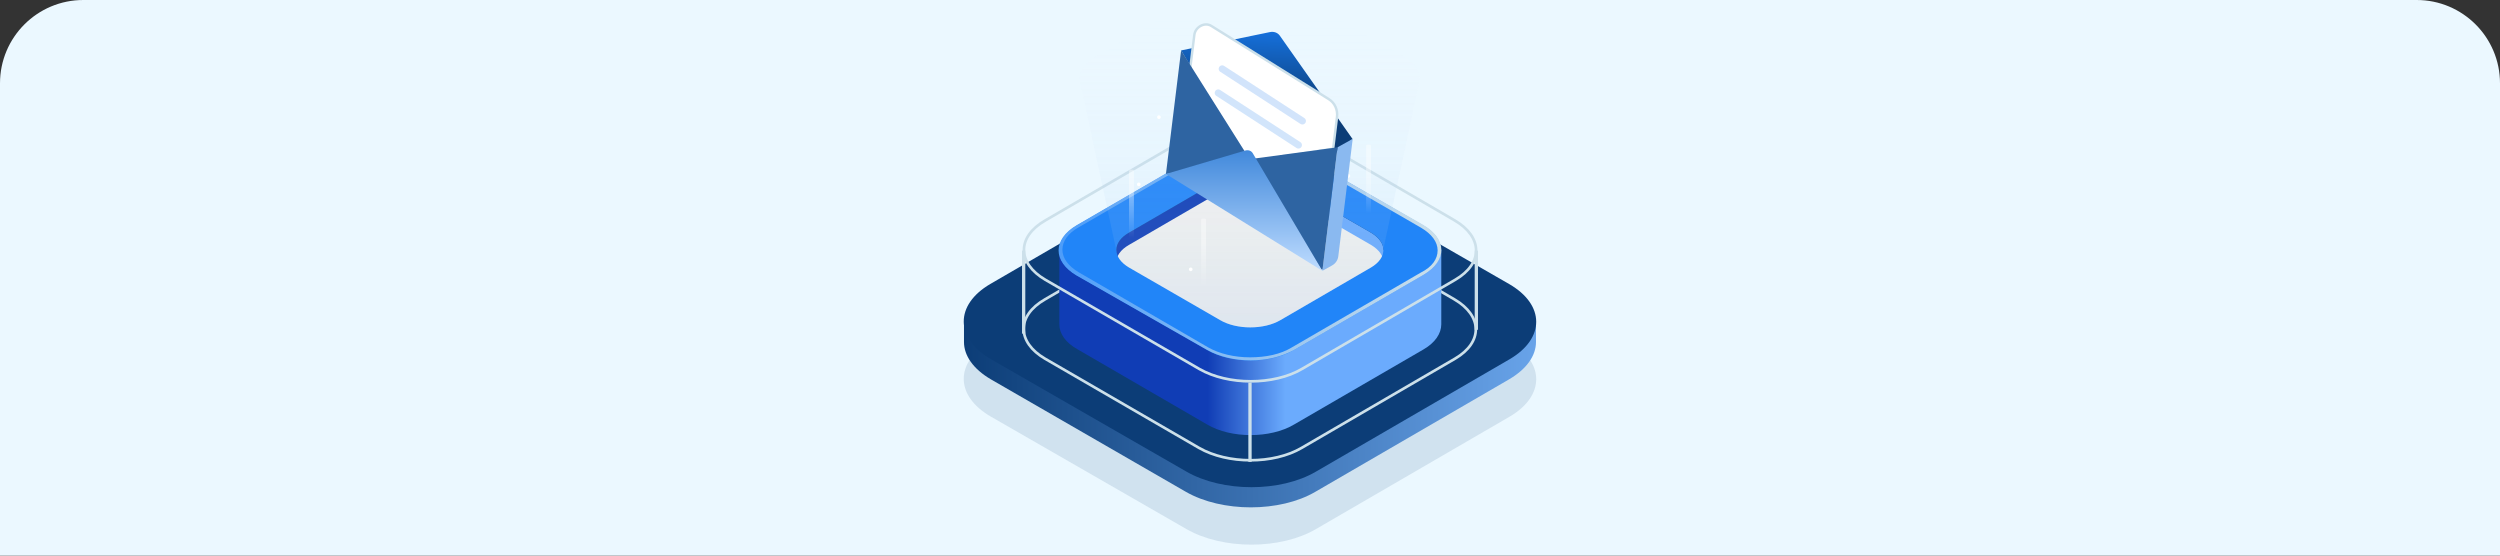<svg width="360" height="80" viewBox="0 0 360 80" fill="none" xmlns="http://www.w3.org/2000/svg">
<rect x="0" y="0" width="360" height="80" fill="#333333" stroke="none"/>
<g clip-path="url(#clip0_1835_46293)">
<path d="M0 12C0 5.373 5.373 0 12 0H348C354.627 0 360 5.373 360 12V80H0V12Z" fill="#EBF8FF"/>
<g opacity="0.4">
<path opacity="0.3" d="M217.309 49.168C222.501 52.16 222.501 57 217.397 59.992L189.501 76.184C184.397 79.176 176.037 79.176 170.845 76.184L142.685 59.992C137.493 57 137.493 52.16 142.597 49.168L170.493 32.976C175.597 29.984 183.957 29.984 189.149 32.976L217.309 49.168Z" fill="#0C3D77"/>
</g>
<path d="M221.182 46.352H138.814V49.257C138.814 51.193 140.134 53.129 142.686 54.624L170.758 70.817C175.95 73.808 184.31 73.808 189.414 70.817L217.31 54.624C219.862 53.129 221.182 51.193 221.182 49.257V46.352Z" fill="url(#paint0_linear_1835_46293)"/>
<path d="M217.309 40.897C222.501 43.889 222.501 48.728 217.397 51.721L189.501 67.912C184.397 70.904 176.037 70.904 170.845 67.912L142.685 51.721C137.493 48.728 137.493 43.889 142.597 40.897L170.493 24.704C175.597 21.712 183.957 21.712 189.149 24.704L217.309 40.897Z" fill="#0C3D77"/>
<path d="M209.437 43.111C213.485 45.487 213.573 49.272 209.525 51.648L187.437 64.495C183.389 66.871 176.789 66.871 172.653 64.495L150.477 51.648C146.429 49.272 146.341 45.487 150.477 43.111L172.565 30.263C176.613 27.887 183.213 27.887 187.349 30.263L209.437 43.111Z" stroke="#CCE0EA" stroke-width="0.387" stroke-miterlimit="10"/>
<path d="M207.457 35.968H152.545V46.704C152.545 48.024 153.425 49.344 155.185 50.312L173.841 61.136C177.273 63.16 182.905 63.16 186.337 61.136L204.993 50.312C206.665 49.344 207.545 48.024 207.545 46.704V35.968H207.457Z" fill="url(#paint1_linear_1835_46293)"/>
<path d="M197.424 33.504C199.8 34.912 199.888 37.2 197.424 38.52L184.4 46.088C182.024 47.496 178.064 47.496 175.688 46.088L162.576 38.52C160.2 37.112 160.112 34.912 162.576 33.504L175.6 25.936C177.976 24.528 181.936 24.528 184.312 25.936L197.424 33.504Z" fill="url(#paint2_linear_1835_46293)"/>
<path d="M209.479 31.744C213.527 34.12 213.615 37.904 209.567 40.28L187.479 53.128C183.431 55.504 176.831 55.504 172.695 53.128L150.519 40.28C146.471 37.904 146.383 34.12 150.519 31.744L172.607 18.896C176.655 16.52 183.255 16.52 187.391 18.896L209.479 31.744Z" stroke="#CCE0EA" stroke-width="0.387" stroke-miterlimit="10"/>
<path d="M197.424 35.264C199.8 36.672 199.888 38.96 197.424 40.28L184.4 47.848C182.024 49.256 178.064 49.256 175.688 47.848L162.576 40.28C160.2 38.872 160.112 36.672 162.576 35.264L175.6 27.696C177.976 26.288 181.936 26.288 184.312 27.696L197.424 35.264Z" fill="#F5F3EF"/>
<path d="M204.903 32.448L186.159 21.624C182.727 19.6 177.095 19.6 173.751 21.624L155.095 32.448C151.663 34.472 151.663 37.64 155.095 39.664L173.839 50.4C177.271 52.424 182.903 52.424 186.335 50.4L204.991 39.576C208.335 37.64 208.335 34.384 204.903 32.448ZM197.423 38.52L184.399 46.088C182.023 47.496 178.063 47.496 175.687 46.088L162.575 38.52C160.199 37.112 160.111 34.912 162.575 33.504L175.599 25.936C177.975 24.528 181.935 24.528 184.311 25.936L197.423 33.504C199.799 34.912 199.799 37.112 197.423 38.52Z" fill="#2185F8"/>
<path d="M179.914 20.128V20.568C182.202 20.568 184.314 21.096 185.898 21.976L204.642 32.8C206.138 33.68 207.018 34.824 207.018 36.056C207.018 37.288 206.226 38.432 204.642 39.224L185.986 50.048C184.402 51.016 182.29 51.456 180.002 51.456C177.714 51.456 175.602 50.928 174.018 50.048L155.362 39.224C153.866 38.344 152.986 37.2 152.986 35.968C152.986 34.736 153.778 33.592 155.362 32.712L174.018 21.888C175.602 20.92 177.714 20.48 180.002 20.48V20.128M179.914 20.128C177.626 20.128 175.426 20.656 173.666 21.624L155.01 32.448C151.578 34.472 151.578 37.64 155.01 39.664L173.842 50.4C175.602 51.368 177.802 51.896 180.09 51.896C182.378 51.896 184.578 51.368 186.338 50.4L204.994 39.576C208.426 37.552 208.426 34.384 204.906 32.36L186.162 21.624C184.402 20.568 182.202 20.128 179.914 20.128Z" fill="url(#paint3_linear_1835_46293)"/>
<path opacity="0.2" d="M202.175 8.16L185.455 -1.52C182.375 -3.28 177.447 -3.28 174.367 -1.52L157.735 8.16C156.239 9.04 155.447 10.184 155.447 11.416L160.727 35.968C160.727 36.848 161.343 37.816 162.575 38.52L175.687 46.088C178.063 47.496 182.023 47.496 184.399 46.088L197.423 38.52C198.655 37.816 199.183 36.936 199.183 35.968L204.463 11.416C204.463 10.272 203.759 9.04 202.175 8.16Z" fill="url(#paint4_linear_1835_46293)"/>
<path d="M163.984 26.816C164.13 26.816 164.248 26.697 164.248 26.552C164.248 26.406 164.13 26.288 163.984 26.288C163.838 26.288 163.72 26.406 163.72 26.552C163.72 26.697 163.838 26.816 163.984 26.816Z" fill="white"/>
<path d="M188.711 28.664C188.857 28.664 188.975 28.546 188.975 28.4C188.975 28.254 188.857 28.136 188.711 28.136C188.565 28.136 188.447 28.254 188.447 28.4C188.447 28.546 188.565 28.664 188.711 28.664Z" fill="white"/>
<path d="M194.166 25.584C194.312 25.584 194.43 25.465 194.43 25.32C194.43 25.174 194.312 25.056 194.166 25.056C194.021 25.056 193.902 25.174 193.902 25.32C193.902 25.465 194.021 25.584 194.166 25.584Z" fill="white"/>
<path d="M171.464 39.047C171.61 39.047 171.728 38.929 171.728 38.783C171.728 38.638 171.61 38.52 171.464 38.52C171.318 38.52 171.2 38.638 171.2 38.783C171.2 38.929 171.318 39.047 171.464 39.047Z" fill="white"/>
<path d="M189.503 16.872C189.649 16.872 189.767 16.754 189.767 16.608C189.767 16.462 189.649 16.344 189.503 16.344C189.357 16.344 189.239 16.462 189.239 16.608C189.239 16.754 189.357 16.872 189.503 16.872Z" fill="white"/>
<path d="M166.888 17.136C167.034 17.136 167.152 17.018 167.152 16.872C167.152 16.726 167.034 16.608 166.888 16.608C166.742 16.608 166.624 16.726 166.624 16.872C166.624 17.018 166.742 17.136 166.888 17.136Z" fill="white"/>
<path d="M175.16 11.328C175.306 11.328 175.424 11.21 175.424 11.064C175.424 10.918 175.306 10.8 175.16 10.8C175.015 10.8 174.896 10.918 174.896 11.064C174.896 11.21 175.015 11.328 175.16 11.328Z" fill="white"/>
<path opacity="0.4" d="M162.756 24.439H163.108C163.196 24.439 163.284 24.527 163.284 24.616V35.087C163.284 35.175 163.196 35.263 163.108 35.263H162.756C162.668 35.263 162.58 35.175 162.58 35.087V24.616C162.668 24.527 162.668 24.439 162.756 24.439Z" fill="url(#paint5_linear_1835_46293)"/>
<path opacity="0.4" d="M196.899 20.831H197.251C197.339 20.831 197.427 20.919 197.427 21.008V31.48C197.427 31.567 197.339 31.655 197.251 31.655H196.899C196.811 31.655 196.723 31.567 196.723 31.48V21.008C196.723 20.919 196.811 20.831 196.899 20.831Z" fill="url(#paint6_linear_1835_46293)"/>
<path opacity="0.4" d="M173.142 31.48H173.494C173.582 31.48 173.67 31.567 173.67 31.655V42.127C173.67 42.215 173.582 42.303 173.494 42.303H173.142C173.054 42.303 172.966 42.215 172.966 42.127V31.655C172.966 31.567 173.054 31.48 173.142 31.48Z" fill="url(#paint7_linear_1835_46293)"/>
<path opacity="0.4" d="M173.052 13.704H173.404C173.492 13.704 173.58 13.792 173.58 13.88V24.352C173.58 24.44 173.492 24.528 173.404 24.528H173.052C172.964 24.528 172.876 24.44 172.876 24.352V13.88C172.876 13.792 172.964 13.704 173.052 13.704Z" fill="url(#paint8_linear_1835_46293)"/>
<path d="M184.295 5.138L194.769 20.022L192.532 21.817L184.568 23.636H180.902L179.039 22.221L170.08 7.26L182.87 4.62C183.439 4.503 183.989 4.702 184.295 5.138Z" fill="url(#paint9_linear_1835_46293)"/>
<path d="M191.817 38.227L190.42 39.001L192.605 21.21L194.791 19.997L192.711 36.936C192.646 37.465 192.307 37.955 191.817 38.227Z" fill="#8AB9F0"/>
<path d="M191.97 21.412L180.136 23.232H179.932L171.386 9.888L171.983 5.027C172.126 3.866 173.484 3.143 174.422 3.728L191.342 14.274C192.207 14.813 192.659 15.803 192.527 16.873L191.97 21.412Z" fill="white" stroke="#CCE0EA" stroke-width="0.356"/>
<path d="M175.424 13.38L186.974 20.888" stroke="#D2E5FB" stroke-width="1.011" stroke-linecap="round"/>
<path d="M175.998 9.915L187.548 17.422" stroke="#D2E4FB" stroke-width="1.011" stroke-linecap="round"/>
<path d="M180.136 23.232L167.895 25.051L170.079 7.26L180.136 23.232Z" fill="#2E64A2"/>
<path d="M192.605 21.21L190.446 38.799H190.242L180.041 22.909L192.605 21.21Z" fill="#2E64A2"/>
<path d="M190.421 39.001L167.895 25.051L179.316 21.68C179.749 21.552 180.183 21.704 180.392 22.058L190.421 39.001Z" fill="url(#paint10_linear_1835_46293)"/>
<path d="M147.406 48.037V36.086" stroke="#CCE0EA" stroke-width="0.475"/>
<path d="M180 66.506V55.099" stroke="#CCE0EA" stroke-width="0.475"/>
<path d="M212.594 47.494V36.086" stroke="#CCE0EA" stroke-width="0.475"/>
</g>
<defs>
<linearGradient id="paint0_linear_1835_46293" x1="138.798" y1="59.707" x2="221.199" y2="59.707" gradientUnits="userSpaceOnUse">
<stop stop-color="#0C3D77"/>
<stop offset="1" stop-color="#68A3E9"/>
</linearGradient>
<linearGradient id="paint1_linear_1835_46293" x1="152.519" y1="49.327" x2="207.483" y2="49.327" gradientUnits="userSpaceOnUse">
<stop offset="0.389" stop-color="#103DB5"/>
<stop offset="0.593" stop-color="#6BABFD"/>
</linearGradient>
<linearGradient id="paint2_linear_1835_46293" x1="160.773" y1="36.015" x2="199.226" y2="36.015" gradientUnits="userSpaceOnUse">
<stop offset="0.389" stop-color="#103DB5"/>
<stop offset="0.593" stop-color="#6BABFD"/>
</linearGradient>
<linearGradient id="paint3_linear_1835_46293" x1="207.273" y1="38.491" x2="152.73" y2="33.54" gradientUnits="userSpaceOnUse">
<stop stop-color="#CCE0EA"/>
<stop offset="1" stop-color="#4D9DF9"/>
</linearGradient>
<linearGradient id="paint4_linear_1835_46293" x1="179.999" y1="51.49" x2="179.999" y2="1.61" gradientUnits="userSpaceOnUse">
<stop stop-color="#68A3E9"/>
<stop offset="1" stop-color="white" stop-opacity="0"/>
</linearGradient>
<linearGradient id="paint5_linear_1835_46293" x1="162.954" y1="25.603" x2="162.954" y2="34.34" gradientUnits="userSpaceOnUse">
<stop offset="0.258" stop-color="white"/>
<stop offset="1" stop-color="white" stop-opacity="0"/>
</linearGradient>
<linearGradient id="paint6_linear_1835_46293" x1="197.052" y1="21.995" x2="197.052" y2="30.739" gradientUnits="userSpaceOnUse">
<stop offset="0.258" stop-color="white"/>
<stop offset="1" stop-color="white" stop-opacity="0"/>
</linearGradient>
<linearGradient id="paint7_linear_1835_46293" x1="173.268" y1="32.614" x2="173.268" y2="41.352" gradientUnits="userSpaceOnUse">
<stop offset="0.258" stop-color="white"/>
<stop offset="1" stop-color="white" stop-opacity="0"/>
</linearGradient>
<linearGradient id="paint8_linear_1835_46293" x1="173.178" y1="14.834" x2="173.178" y2="23.577" gradientUnits="userSpaceOnUse">
<stop offset="0.258" stop-color="white"/>
<stop offset="1" stop-color="white" stop-opacity="0"/>
</linearGradient>
<linearGradient id="paint9_linear_1835_46293" x1="181.775" y1="15.402" x2="182.202" y2="4.377" gradientUnits="userSpaceOnUse">
<stop stop-color="#0C3D77"/>
<stop offset="1" stop-color="#1671DD"/>
</linearGradient>
<linearGradient id="paint10_linear_1835_46293" x1="180.455" y1="21.465" x2="180.455" y2="39.001" gradientUnits="userSpaceOnUse">
<stop stop-color="#4088DB"/>
<stop offset="1" stop-color="#BEDCFF"/>
</linearGradient>
<clipPath id="clip0_1835_46293">
<path d="M0 12C0 5.373 5.373 0 12 0H348C354.627 0 360 5.373 360 12V80H0V12Z" fill="white"/>
</clipPath>
</defs>
</svg>
